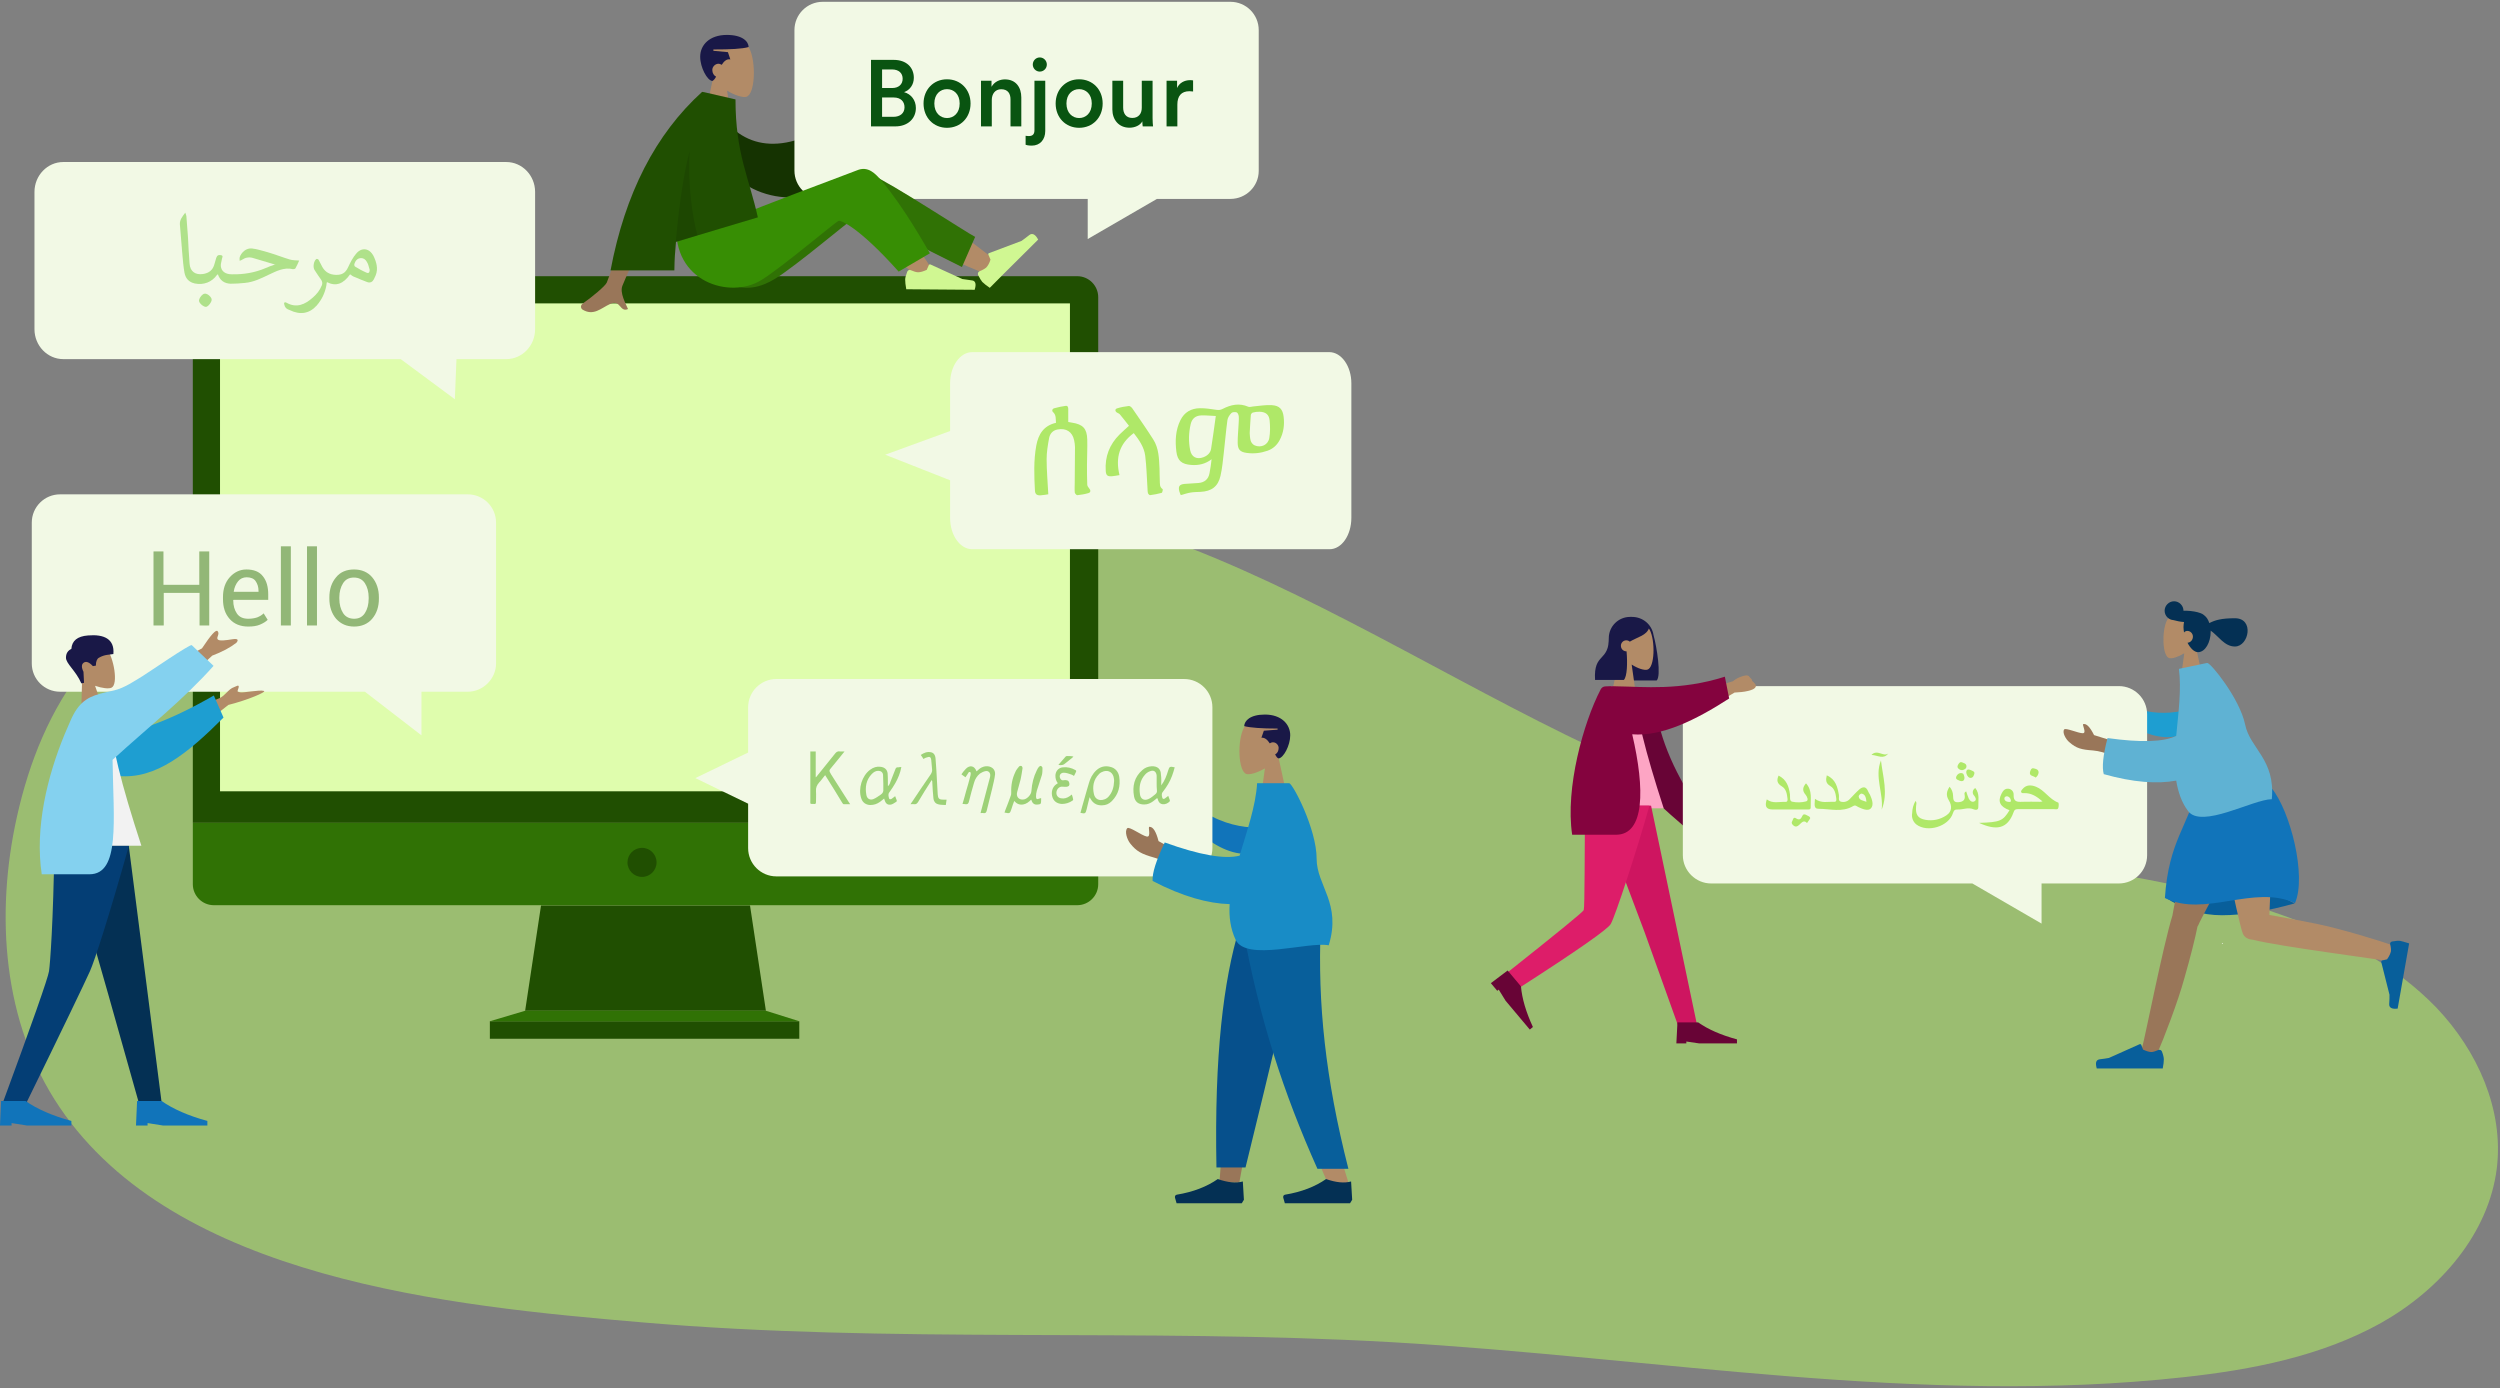 <svg width="652" height="362" viewBox="0 0 652 362" fill="none" xmlns="http://www.w3.org/2000/svg">
<rect x="0" y="0" width="652" height="362" fill="#808080" stroke="none"/>
<path opacity="0.59" d="M119.682 131.118C108.732 130.069 100.113 138.222 90.445 141.774C65.868 150.573 39.543 152.268 22.304 173.498C13.044 184.961 7.569 198.845 4.424 212.972C-1.283 238.562 0.697 266.815 15.548 288.772C45.775 333.573 117.177 340.596 167.497 344.874C232.493 350.444 297.897 346.328 362.951 350.041C431.908 353.996 500.922 366.751 569.587 359.163C587.409 357.225 605.463 353.673 620.955 345.036C636.447 336.318 649.085 321.707 651.182 304.593C652.987 289.417 646.173 274.08 635.399 262.779C624.566 251.558 610.123 243.97 595.155 238.642C553.804 223.87 508.202 224.758 465.512 213.86C387.121 193.921 318.805 124.661 234.59 128.697" fill="#AFE868"/>
<path d="M206.77 39.376L217.867 33.407C219.693 31.23 221.519 29.545 223.345 28.351C223.907 28.14 224.82 28 223.977 29.615C223.064 31.23 222.222 32.916 222.643 33.407C223.064 33.899 224.258 33.197 224.75 34.039C225.101 34.601 223.135 35.444 218.921 36.567L210.844 43.871L206.77 39.376Z" fill="#997659"/>
<path d="M180.361 27.579L185.559 26.034C191.037 36.919 200.589 41.484 214.917 33.338L222.432 47.172C208.876 54.335 194.197 53.352 185.84 38.885C183.662 35.023 181.555 31.09 180.361 27.579Z" fill="#153301"/>
<path d="M199.746 263.604H136.957L141.101 236.146H195.603L199.746 263.604Z" fill="#204F01"/>
<path d="M208.455 266.342H127.756V270.907H208.455V266.342Z" fill="#204F01"/>
<path d="M127.756 266.343L136.957 263.604H199.746L208.455 266.343H127.756Z" fill="#307205"/>
<path d="M50.288 214.587V230.598C50.288 233.618 52.746 236.076 55.766 236.076H280.937C283.957 236.076 286.415 233.618 286.415 230.598V214.587H50.288Z" fill="#307205"/>
<path d="M286.415 214.587V77.508C286.415 74.488 283.957 72.03 280.937 72.03H55.766C52.746 72.03 50.287 74.488 50.287 77.508V214.587H286.415Z" fill="#204F01"/>
<path d="M279.04 79.123H57.381V206.37H279.04V79.123Z" fill="#DFFDAD"/>
<path d="M167.439 228.701C169.533 228.701 171.231 227.004 171.231 224.909C171.231 222.815 169.533 221.117 167.439 221.117C165.344 221.117 163.646 222.815 163.646 224.909C163.646 227.004 165.344 228.701 167.439 228.701Z" fill="#204F01"/>
<path d="M579.433 246.188C579.503 246.118 579.643 245.977 579.714 245.907C579.784 246.118 579.714 246.258 579.433 246.188Z" fill="#FEFEFE"/>
<path d="M431.511 183.148C432.916 193.331 437.06 202.25 444.083 212.573L438.956 215.311C429.755 207.376 425.049 202.952 425.26 193.893C425.33 191.646 427.227 185.044 428.07 181.533L431.511 183.148Z" fill="#680436"/>
<path d="M567.554 191.996C563.691 192.909 558.705 191.224 554.842 188.766L555.825 184.342C561.022 186.308 565.447 186.097 568.748 185.465C571.417 187.221 570.644 191.224 567.554 191.996Z" fill="#1E9ED1"/>
<path d="M446.26 230.409H514.387L532.437 240.873V230.409H552.594C556.668 230.409 559.969 227.109 559.969 223.036V186.308C559.969 182.235 556.668 178.935 552.594 178.935H446.26C442.186 178.935 438.885 182.235 438.885 186.308V223.036C438.885 227.109 442.256 230.409 446.26 230.409Z" fill="#F2F9E5"/>
<path d="M412.407 210.817H433.898C429.052 195.929 426.524 185.746 426.454 180.199C426.454 179.918 425.892 179.426 425.681 179.496C423.995 179.988 422.169 179.777 420.273 178.935C415.146 187.151 413.39 197.263 412.407 210.817Z" fill="#FDA5C4"/>
<path d="M416.48 210.113L428.911 243.119L437.62 267.417H442.607L430.597 210.113H416.48Z" fill="#CE1560"/>
<path d="M413.39 210.113C413.25 221.419 413.32 236.658 413.039 237.36C412.828 237.852 406.296 243.189 393.373 253.442L395.972 257.796C411.283 247.964 419.29 242.346 420.062 241.012C421.256 239.046 427.156 220.928 430.176 210.113H413.39Z" fill="#DD1D69"/>
<path d="M388.87 256.366L393.193 253.106L396.669 257.248C396.941 260.412 397.978 263.942 399.781 267.838L398.974 268.515L392.653 260.984L390.863 258.086L390.486 258.402L388.816 256.412L388.87 256.366Z" fill="#680436"/>
<path d="M437.199 272.052L437.48 266.645H442.888C445.487 268.47 448.858 269.945 453.002 271.069V272.122H443.169L439.798 271.63V272.122H437.199V272.052Z" fill="#680436"/>
<path d="M431.23 165.592C432.143 168.892 433.266 176.266 432.072 177.46H424.557C424.557 177.46 424.557 177.46 424.557 177.39C421.748 177.109 419.571 174.721 419.571 171.842V166.434C419.571 163.345 422.099 160.887 425.119 160.887H425.611C428.491 160.887 430.808 162.923 431.23 165.592Z" fill="#191847"/>
<path d="M422.52 170.858C421.326 169.454 420.484 167.768 420.624 165.802C421.045 160.254 428.701 161.448 430.246 164.257C431.721 167.066 431.581 174.159 429.614 174.651C428.841 174.861 427.156 174.37 425.54 173.316L426.594 180.76H420.343L422.52 170.858Z" fill="#B28B67"/>
<path d="M424.206 169.876C424.487 172.966 424.347 176.477 423.504 177.32H415.989C415.567 170.016 419.641 172.895 419.641 166.013C419.922 165.732 420.133 165.522 420.343 165.311V165.1C421.678 162.432 423.293 161.098 425.33 161.098C428.35 161.098 429.263 162.502 430.106 163.696C429.474 165.732 427.156 166.084 425.049 167.348C424.838 167.137 424.487 166.997 424.136 166.997C423.363 166.997 422.731 167.629 422.731 168.401C422.731 169.244 423.363 169.876 424.206 169.876C424.136 169.876 424.206 169.876 424.206 169.876Z" fill="#191847"/>
<path d="M598.457 235.605C591.153 237.642 584.832 238.695 579.494 238.695C574.156 238.695 569.24 237.15 564.675 233.99C571.839 231.883 577.738 230.83 582.374 230.83C587.009 230.83 592.417 232.375 598.457 235.605Z" fill="#085F9B"/>
<path d="M573.103 241.645C573.173 241.505 573.243 241.435 573.313 241.294C574.297 238.696 589.959 210.747 591.574 205.62H573.875C572.681 209.482 567.343 233.921 566.571 238.766C564.183 246.421 559.266 271.28 558.705 273.036C558.073 274.862 561.725 276.758 562.708 274.511C564.253 270.999 568.046 261.168 569.661 255.199C571.277 249.581 572.541 244.525 573.103 241.645Z" fill="#997659"/>
<path d="M587.571 245.086C594.735 246.912 621.003 250.213 622.829 250.704C624.655 251.266 626.341 247.404 624.023 246.561C620.371 245.227 610.327 242.207 604.217 240.943C599.3 239.96 594.876 239.117 591.856 238.626C592.137 230.199 593.26 209.974 592.488 205.62H576.825C577.528 209.834 583.708 240.381 584.902 243.401C585.324 244.525 586.377 245.016 587.571 245.086Z" fill="#B28B67"/>
<path d="M623.864 245.538C624.832 245.367 625.536 245.314 625.976 245.379C626.496 245.502 627.318 245.713 628.303 246.039C628.205 246.698 627.195 252.295 625.31 263.039C623.776 263.238 623.056 262.794 623.105 261.859C623.154 260.923 623.215 260.056 623.175 259.422L621.028 250.887C621.003 250.749 621.117 250.586 621.243 250.492L622.545 250.191C623.115 249.378 623.42 248.682 623.542 248.162C623.607 247.722 623.567 247.088 623.339 246.201C623.303 245.993 623.449 245.611 623.864 245.538C623.795 245.55 623.864 245.538 623.864 245.538Z" fill="#085F9B"/>
<path d="M563.832 274.229C564.183 275.142 564.324 275.844 564.324 276.266C564.324 276.828 564.253 277.6 564.043 278.653C563.41 278.653 557.651 278.653 546.835 278.653C546.414 277.179 546.624 276.406 547.608 276.266C548.591 276.125 549.364 276.055 549.996 275.915L558.002 272.333C558.143 272.263 558.354 272.333 558.424 272.474L558.915 273.738C559.829 274.159 560.531 274.37 561.093 274.37C561.514 274.37 562.146 274.159 562.989 273.808C563.34 273.738 563.691 273.878 563.832 274.229C563.832 274.159 563.832 274.229 563.832 274.229Z" fill="#085F9B"/>
<path d="M592.487 205.619C585.604 203.653 579.072 203.653 572.892 205.619C570.785 215.38 565.588 219.243 564.604 234.201C574.999 239.397 587.852 230.549 598.527 235.535C601.618 228.513 597.333 211.588 592.487 205.619Z" fill="#1174BA"/>
<path d="M572.542 167.98C573.665 166.646 574.438 165.031 574.298 163.205C573.946 157.938 566.572 159.062 565.167 161.73C563.762 164.399 563.903 171.14 565.729 171.632C566.502 171.842 568.047 171.351 569.662 170.368L568.679 177.46H574.578L572.542 167.98Z" fill="#B28B67"/>
<path d="M570.505 167.628C571.207 169.033 572.261 170.086 573.244 170.086C575.14 170.086 576.545 167.488 576.545 164.749C576.545 164.679 576.545 164.538 576.545 164.468C578.582 165.872 580.127 168.611 582.866 168.611C586.518 168.611 587.993 161.238 582.866 161.238C579.354 161.238 577.669 161.729 576.194 162.502C575.913 161.659 575.491 160.957 574.93 160.535C574.789 160.395 574.578 160.254 574.368 160.114C574.227 160.044 574.017 159.974 573.876 159.903C572.963 159.552 571.699 159.342 570.224 159.271C569.943 159.271 569.662 159.271 569.451 159.271C569.451 157.937 568.328 156.813 566.993 156.813C565.659 156.813 564.535 157.937 564.535 159.271C564.535 160.606 565.588 161.659 566.853 161.729C567.625 161.94 568.538 162.151 569.592 162.221C569.522 162.642 569.451 163.063 569.451 163.555C569.451 163.976 569.522 164.468 569.592 164.96C569.802 164.679 570.154 164.538 570.435 164.538C571.277 164.538 571.91 165.24 571.91 166.013C571.91 166.856 571.348 167.558 570.505 167.628Z" fill="#043054"/>
<path d="M440.781 181.042L451.949 177.671C452.792 176.969 453.424 176.688 454.477 176.337C454.688 176.266 455.812 175.915 456.163 176.407C456.233 176.547 456.514 176.828 456.584 176.898C456.865 177.109 456.865 177.179 456.935 177.46C457.006 177.741 457.287 177.811 457.427 178.022C457.778 178.373 457.989 178.654 457.919 179.005C457.778 179.707 456.514 180.058 455.882 180.199C454.758 180.48 453.494 180.55 452.37 180.62L443.661 185.747L440.781 181.042Z" fill="#B28B67"/>
<path d="M422.099 179.006C428.28 179.076 438.253 180.199 449.842 176.478L450.965 182.166C442.256 187.784 433.407 192.138 425.681 191.506C429.052 205.902 428.912 217.699 421.467 217.699C417.955 217.699 414.092 217.699 410.019 217.699C408.193 205.48 412.969 188.486 417.393 179.919C417.534 179.567 417.955 179.006 418.798 179.006C419.5 178.935 420.624 178.935 422.099 179.006C422.099 178.935 422.099 178.935 422.099 179.006Z" fill="#84033E"/>
<path d="M551.26 197.263C549.223 196.35 547.467 195.859 545.852 195.718C542.831 195.508 541.497 195.157 539.741 193.612C538.758 192.839 537.775 191.013 538.336 190.241C538.758 189.749 541.989 191.224 543.183 191.224C544.377 191.224 542.761 188.696 543.393 188.836C544.166 188.696 545.079 189.609 546.132 191.715L550.627 193.12L551.26 197.263Z" fill="#997659"/>
<path d="M568.256 174.44L575.631 172.895C576.473 172.755 584.129 182.165 585.534 188.977C586.798 195.227 593.47 198.036 592.487 208.429C587.5 208.499 574.156 216.224 570.644 211.519C568.958 209.272 568.045 206.533 567.554 203.583C562.637 204.496 556.387 204.075 548.661 201.898C548.169 200.142 548.45 196.982 549.644 192.488C558.283 193.682 564.253 193.541 567.554 191.926C568.116 185.957 568.958 179.777 568.256 174.44Z" fill="#5FB2D3"/>
<path d="M346.747 143.239H253.546C250.385 143.239 247.787 139.587 247.787 135.092V125.261L230.86 118.59L247.787 112.41V99.98C247.787 95.486 250.385 91.834 253.546 91.834H346.676C349.837 91.834 352.436 95.486 352.436 99.98V135.022C352.436 139.587 349.907 143.239 346.747 143.239Z" fill="#F2F9E5"/>
<path d="M121.997 180.401H109.917V191.777L95.167 180.401H15.662C11.589 180.401 8.288 177.1 8.288 173.027V136.299C8.288 132.226 11.589 128.926 15.662 128.926H121.997C126.07 128.926 129.371 132.226 129.371 136.299V173.027C129.371 177.03 126 180.401 121.997 180.401Z" fill="#F2F9E5"/>
<path d="M21.421 176.96C20.017 175.836 18.893 174.291 18.612 172.325C17.98 166.777 25.776 166.566 27.742 169.024C29.709 171.482 30.903 178.505 29.077 179.347C28.375 179.699 26.619 179.488 24.793 178.856L27.251 185.949L21.14 187.142L21.421 176.96Z" fill="#B28B67"/>
<path d="M21.211 178.224C19.806 174.923 17.137 173.027 17.207 171.482C17.207 170.429 17.699 169.657 18.612 169.235C18.753 167.128 20.157 165.935 22.967 165.724C27.11 165.373 29.92 166.637 29.569 170.569C28.585 170.78 27.321 170.64 25.776 171.553C25.284 171.833 25.003 172.536 25.003 173.589L24.231 173.73C23.248 172.676 22.475 172.395 21.843 172.817C21.211 173.238 21.211 174.081 21.773 175.204L21.913 178.083L21.211 178.224Z" fill="#191847"/>
<path d="M17.137 220.498L28.235 259.332L36.311 287.984H42.211L33.572 220.498H17.137Z" fill="#043054"/>
<path d="M14.187 220.498C13.906 240.512 13.063 251.467 12.783 253.293C12.502 255.119 8.428 266.706 0.562 288.054H6.672C16.716 267.549 22.264 255.962 23.458 253.293C24.652 250.624 28.234 239.669 33.642 220.498H14.187Z" fill="#043E75"/>
<path d="M0 293.532L0.281 287.142H6.672C9.692 289.248 13.696 291.004 18.612 292.338V293.532H7.023L3.02 292.9V293.532H0Z" fill="#1174BA"/>
<path d="M35.468 293.532L35.749 287.142H42.141C45.161 289.248 49.164 291.004 54.08 292.338V293.532H42.492L38.488 292.9V293.532H35.468Z" fill="#1174BA"/>
<path d="M45.02 187.213C46.706 186.019 49.094 185.317 51.061 184.544C53.097 183.702 55.205 182.929 57.241 182.086C58.716 181.454 59.559 179.699 61.034 179.207C61.666 178.996 62.439 178.364 62.228 179.348C61.947 180.331 61.666 180.331 62.579 180.541C63.492 180.752 67.636 179.839 68.83 180.19C69.673 180.401 64.616 182.578 59.559 183.842L53.027 188.968C50.499 188.407 47.479 188.126 45.02 187.213Z" fill="#B28B67"/>
<path d="M22.967 192.62C34.064 191.918 44.037 188.125 55.766 181.384L58.294 187.142C49.024 196.412 40.666 203.294 30.903 202.381C28.445 202.17 24.582 197.395 20.86 196.201L22.967 192.62Z" fill="#1E9ED1"/>
<path d="M13.555 220.569H36.873C31.605 204.488 28.866 193.462 28.796 187.423C28.796 187.142 28.234 186.58 27.953 186.651C26.127 187.142 24.16 187.002 22.053 186.089C16.575 195.007 14.609 205.892 13.555 220.569Z" fill="#F2F2F2"/>
<path d="M43.475 174.08L52.675 169.094C54.993 165.583 56.328 164.108 56.749 164.6C57.381 165.372 56.398 166.145 56.749 166.707C57.1 167.268 58.926 166.987 60.682 166.707C62.438 166.426 62.017 167.198 61.665 167.62C60.05 168.884 57.943 170.007 55.344 170.99L46.495 179.136L43.475 174.08Z" fill="#B28B67"/>
<path d="M24.652 181.384C26.338 180.752 28.094 180.471 29.779 180.05C32.448 179.418 34.977 177.662 37.294 176.258C38.559 175.485 49.585 167.901 50.007 168.252L55.696 173.659C47.689 182.648 38.629 189.671 29.358 198.168C29.569 213.968 31.395 228.013 23.318 228.013C19.455 228.013 15.311 228.013 10.886 228.013C9.06 215.935 12.291 202.592 16.856 191.496C17.348 190.303 17.91 189.109 18.401 187.915C19.314 185.808 20.578 183.702 22.545 182.437C23.247 181.946 23.95 181.665 24.652 181.384Z" fill="#84D1EF"/>
<path opacity="0.49" d="M54.642 163.124H52.044V154.627H42.703V163.124H40.034V143.812H42.632V152.52H51.974V143.812H54.572V163.124H54.642Z" fill="#307205"/>
<path opacity="0.49" d="M64.756 163.405C62.719 163.405 61.104 162.773 59.91 161.439C58.716 160.105 58.154 158.419 58.154 156.242V155.681C58.154 153.644 58.716 151.888 59.91 150.554C61.104 149.22 62.579 148.518 64.264 148.518C66.161 148.518 67.636 149.079 68.549 150.273C69.532 151.467 69.953 153.082 69.953 155.048V156.453H60.893L60.823 156.523C60.823 157.998 61.174 159.122 61.806 160.034C62.438 160.947 63.422 161.369 64.756 161.369C65.669 161.369 66.442 161.228 67.074 161.018C67.776 160.737 68.338 160.386 68.759 159.964L69.813 161.65C69.321 162.141 68.619 162.563 67.776 162.914C66.933 163.265 65.95 163.405 64.756 163.405ZM64.335 150.554C63.422 150.554 62.649 150.905 62.087 151.607C61.525 152.31 61.104 153.223 60.963 154.276V154.346H67.425V154.136C67.425 153.082 67.144 152.239 66.652 151.537C66.231 150.905 65.388 150.554 64.335 150.554Z" fill="#307205"/>
<path opacity="0.49" d="M75.853 163.125H73.254V142.479H75.853V163.125Z" fill="#307205"/>
<path opacity="0.49" d="M82.666 163.125H80.067V142.479H82.666V163.125Z" fill="#307205"/>
<path opacity="0.49" d="M85.897 155.821C85.897 153.714 86.458 151.959 87.652 150.554C88.776 149.15 90.391 148.518 92.358 148.518C94.325 148.518 95.94 149.22 97.064 150.554C98.188 151.888 98.82 153.644 98.82 155.821V156.102C98.82 158.209 98.258 159.964 97.064 161.369C95.94 162.703 94.325 163.405 92.358 163.405C90.391 163.405 88.846 162.703 87.652 161.369C86.529 160.034 85.897 158.279 85.897 156.102V155.821ZM88.495 156.102C88.495 157.647 88.846 158.911 89.478 159.894C90.111 160.877 91.094 161.369 92.358 161.369C93.622 161.369 94.535 160.877 95.167 159.894C95.799 158.911 96.151 157.647 96.151 156.102V155.821C96.151 154.346 95.799 153.082 95.167 152.099C94.535 151.116 93.552 150.624 92.288 150.624C91.024 150.624 90.111 151.116 89.478 152.099C88.846 153.082 88.495 154.346 88.495 155.821V156.102Z" fill="#307205"/>
<path d="M339.442 242.045L328.416 279.896L323.218 308.407H318.021L323.218 242.045H339.442Z" fill="#997659"/>
<path d="M344.359 242.045C343.586 261.708 343.867 272.452 344.078 274.278C344.218 276.034 345.202 288.042 351.874 309.039H346.466C337.687 288.885 334.596 276.947 333.613 274.278C332.63 271.61 329.61 260.865 325.255 242.045H344.359Z" fill="#B28B67"/>
<path d="M339.653 242.045C336.774 255.107 331.857 275.893 324.834 304.475H317.249C316.687 275.121 319.075 255.809 323.218 242.045H339.653Z" fill="#06508C"/>
<path d="M344.429 242.045C343.656 261.708 345.623 281.16 351.663 304.826H343.586C334.736 285.022 328.415 265.711 324.131 242.045H344.429Z" fill="#085F9B"/>
<path d="M352.647 312.902L352.366 308.127C350.61 308.619 348.432 308.408 345.834 307.495C343.024 309.461 339.442 310.866 335.158 311.568C334.807 311.638 334.596 311.919 334.667 312.27V312.341L335.088 313.815H345.834H352.085L352.647 312.902Z" fill="#043054"/>
<path d="M324.412 312.902L324.131 308.127C322.375 308.619 320.198 308.408 317.599 307.495C314.79 309.461 311.208 310.866 306.924 311.568C306.573 311.638 306.362 311.919 306.432 312.27V312.341L306.854 313.815H317.599H323.85L324.412 312.902Z" fill="#043054"/>
<path d="M333.402 197.382C334.806 195.767 335.72 193.801 335.579 191.554C335.158 185.093 326.168 186.568 324.412 189.798C322.656 193.028 322.867 201.245 325.114 201.877C326.027 202.087 327.924 201.526 329.89 200.402L328.696 209.04H335.93L333.402 197.382Z" fill="#B28B67"/>
<path d="M331.154 193.87C331.365 193.73 331.646 193.59 331.997 193.59C332.84 193.59 333.472 194.362 333.472 195.064C333.472 195.837 333.121 196.469 332.559 196.75C332.84 197.312 333.121 197.733 333.472 197.803C334.736 197.663 336.492 194.432 336.492 191.764C336.492 188.885 334.175 186.356 329.89 186.356C326.027 186.356 324.552 187.972 324.482 189.376C326.168 189.797 329.047 190.008 333.191 190.008V190.289L329.609 190.57L328.977 192.396C329.96 192.326 330.593 193.028 331.154 193.87Z" fill="#191847"/>
<path d="M327.713 215.851C324.061 215.781 319.215 215.009 314.018 211.778L311.981 216.343C315.563 219.924 320.62 222.804 324.974 222.663C328.416 222.593 330.171 218.379 327.713 215.851Z" fill="#1174BA"/>
<path d="M308.82 228.562H202.485C198.412 228.562 195.111 225.261 195.111 221.188V209.601L181.345 202.93L195.111 196.258V184.461C195.111 180.387 198.412 177.087 202.485 177.087H308.82C312.894 177.087 316.195 180.387 316.195 184.461V221.188C316.195 225.261 312.823 228.562 308.82 228.562Z" fill="#F2F9E5"/>
<path d="M306.502 226.525C304.536 225.12 302.71 224.137 300.954 223.646C297.723 222.733 296.389 222.031 294.773 219.994C293.93 218.941 293.228 216.764 294.001 215.991C294.563 215.5 297.723 217.887 299.057 218.168C300.392 218.449 299.198 215.359 299.83 215.64C300.743 215.64 301.516 216.904 302.148 219.362L306.713 221.89L306.502 226.525Z" fill="#997659"/>
<path d="M323.288 223.154C319.425 224.137 312.893 223.014 303.763 219.713C301.516 224.418 300.462 227.719 300.602 229.755C308.398 233.828 315.141 235.654 320.689 235.795C320.479 239.095 320.9 242.185 322.235 245.064C324.974 250.893 341.128 245.486 346.536 246.539C349.907 235.514 343.375 231.019 343.375 223.927C343.375 216.202 337.124 204.264 336.211 204.264H327.853C327.502 210.233 325.184 216.764 323.288 223.154Z" fill="#188CC6"/>
<g opacity="0.5">
<path d="M220.255 195.978C219.061 197.452 218.007 198.787 216.884 200.121C216.181 200.964 216.181 200.964 216.743 201.947C218.288 204.334 219.763 206.722 221.308 209.11C221.449 209.32 221.519 209.461 221.73 209.742C221.098 209.742 220.536 209.742 220.044 209.742C219.904 209.742 219.763 209.531 219.623 209.32C218.288 207.143 216.954 204.896 215.549 202.719C215.479 202.579 215.338 202.438 215.198 202.157C214.636 202.789 214.215 203.492 213.653 204.053C213.021 204.756 212.74 205.458 212.81 206.371C212.88 207.284 212.81 208.267 212.81 209.18C212.81 209.601 212.67 209.742 212.248 209.671C211.195 209.671 211.335 209.742 211.335 208.758C211.335 204.685 211.335 200.683 211.335 196.61C211.335 196.399 211.335 196.188 211.335 195.978C211.827 195.978 212.248 195.978 212.74 195.978C212.74 198.225 212.74 200.402 212.74 202.719C212.95 202.579 213.021 202.508 213.091 202.368C214.636 200.472 216.181 198.506 217.726 196.61C218.078 196.118 218.499 195.837 219.131 195.978C219.552 195.978 219.833 195.978 220.255 195.978Z" fill="#47AA0A"/>
<path d="M302.85 204.826C303.763 203.632 304.255 202.298 304.676 200.894C304.957 199.911 305.168 199.84 306.362 200.121C306.151 200.894 305.941 201.666 305.66 202.368C305.098 203.913 304.255 205.248 303.272 206.512C302.85 207.003 302.991 207.495 303.131 208.057C303.201 208.408 303.553 208.408 303.763 208.267C304.044 208.057 304.325 207.846 304.676 207.565C304.817 207.916 304.957 208.338 305.098 208.689C305.098 208.829 305.098 208.97 305.028 209.04C304.536 209.531 303.904 209.812 303.201 209.742C302.64 209.672 302.288 209.321 302.078 208.829C302.007 208.618 301.937 208.338 301.797 208.127C301.446 208.408 301.094 208.689 300.743 208.97C300.041 209.461 299.339 209.812 298.426 209.812C296.951 209.812 296.038 209.18 295.757 207.706C295.265 205.037 295.827 202.649 297.934 200.823C298.636 200.191 299.409 199.911 300.322 199.84C301.867 199.77 302.78 200.543 302.78 202.088C302.921 203 302.85 203.913 302.85 204.826ZM301.656 204.335C301.656 203.632 301.656 203 301.656 202.298C301.586 201.315 300.954 200.753 300.041 201.104C299.549 201.245 298.987 201.596 298.636 202.017C297.302 203.492 297.021 205.248 297.302 207.144C297.442 208.338 298.355 208.899 299.479 208.408C300.181 208.127 300.743 207.565 301.305 207.144C301.656 206.863 301.797 206.512 301.727 206.09C301.656 205.529 301.656 204.897 301.656 204.335Z" fill="#47AA0A"/>
<path d="M235.074 200.05C234.793 201.595 234.231 202.929 233.529 204.193C233.037 205.036 232.546 205.808 231.984 206.581C231.562 207.072 231.703 207.564 231.843 208.126C231.913 208.547 232.265 208.477 232.546 208.337C232.826 208.126 233.107 207.915 233.459 207.634C233.599 208.056 233.74 208.407 233.88 208.758C233.88 208.898 233.88 209.039 233.74 209.109C233.318 209.39 232.897 209.671 232.475 209.811C231.632 210.022 231.071 209.671 230.79 208.898C230.719 208.688 230.649 208.477 230.579 208.266C230.228 208.547 229.877 208.828 229.525 209.109C228.753 209.671 227.91 209.952 226.927 209.952C225.803 209.881 224.96 209.32 224.609 208.196C223.766 205.668 224.82 202.297 226.927 200.752C227.77 200.12 228.683 199.839 229.666 199.98C230.719 200.12 231.352 200.682 231.492 201.665C231.562 202.508 231.562 203.421 231.562 204.334C231.562 204.544 231.562 204.685 231.562 204.896C231.633 204.896 231.632 204.896 231.703 204.966C231.913 204.615 232.124 204.334 232.194 203.983C232.616 202.929 233.037 201.876 233.459 200.752C233.599 200.261 233.81 200.05 234.301 200.12C234.512 200.05 234.793 200.05 235.074 200.05ZM230.368 204.334C230.298 203.561 230.368 202.789 230.298 202.087C230.228 201.384 229.736 201.033 229.034 201.033C228.331 201.033 227.84 201.384 227.348 201.876C225.873 203.421 225.592 205.317 225.944 207.283C226.084 208.266 226.857 208.758 227.77 208.407C228.472 208.126 229.104 207.634 229.736 207.213C230.228 206.862 230.439 206.44 230.368 205.808C230.368 205.387 230.368 204.825 230.368 204.334Z" fill="#47AA0A"/>
<path d="M271.526 208.126C271.526 208.406 271.526 208.547 271.526 208.687C271.526 209.6 271.456 209.741 270.753 209.811C269.981 209.951 269.419 209.67 269.138 209.038C269.068 208.898 269.068 208.758 268.927 208.547C268.295 209.179 267.663 209.67 266.82 209.811C265.907 209.951 265.205 209.67 264.502 208.898C264.221 209.6 264.011 210.302 263.8 210.935C263.379 212.199 263.379 212.199 261.974 211.918C262.044 211.707 262.114 211.496 262.185 211.286C262.676 210.022 263.168 208.828 263.589 207.564C263.73 207.283 263.73 206.932 263.73 206.581C263.659 204.755 264.011 202.999 264.783 201.384C264.994 200.822 265.415 200.331 265.767 199.909C265.907 199.769 266.188 199.699 266.399 199.769C266.539 199.839 266.68 200.12 266.68 200.331C266.539 201.314 266.399 202.227 266.188 203.21C265.907 204.333 265.556 205.457 265.275 206.581C264.924 207.845 265.837 208.758 267.101 208.477C268.014 208.266 268.997 207.142 268.997 206.229C269.138 204.333 269.559 202.578 270.402 200.892C270.542 200.541 270.753 200.26 270.964 199.979C271.104 199.839 271.385 199.699 271.526 199.769C271.666 199.839 271.877 200.12 271.877 200.26C271.877 200.892 271.877 201.524 271.736 202.086C271.315 203.491 270.823 204.825 270.402 206.229C270.262 206.721 270.191 207.213 270.191 207.774C270.191 208.406 270.472 208.547 271.034 208.266C271.175 208.266 271.315 208.196 271.526 208.126Z" fill="#47AA0A"/>
<path d="M284.168 207.916C283.887 209.04 283.606 210.093 283.395 211.076C283.114 212.2 282.974 212.27 281.78 211.989C282.131 210.795 282.412 209.601 282.763 208.478C283.185 207.073 283.536 205.669 283.957 204.335C284.308 203 284.941 201.806 285.924 200.894C286.907 199.981 288.171 199.63 289.506 199.981C290.84 200.262 291.683 201.245 291.894 202.579C292.245 204.967 291.753 207.144 289.927 208.969C289.225 209.672 288.382 210.023 287.469 210.023C286.275 210.093 285.292 209.672 284.589 208.618C284.449 208.337 284.308 208.197 284.168 207.916ZM290.559 203.703C290.559 203.562 290.559 203.211 290.489 202.93C290.278 201.526 289.155 200.753 287.82 201.174C287.399 201.315 286.907 201.526 286.626 201.877C285.151 203.351 284.87 205.177 285.292 207.073C285.573 208.408 286.696 208.969 288.031 208.478C288.452 208.337 288.874 208.056 289.155 207.705C290.138 206.582 290.489 205.247 290.559 203.703Z" fill="#47AA0A"/>
<path d="M251.017 209.671C251.368 208.547 251.649 207.494 251.93 206.441C252.352 205.036 252.773 203.561 253.124 202.157C253.195 201.876 253.195 201.455 253.054 201.384C252.633 201.174 252.562 201.595 252.352 201.876C252.141 202.157 252.001 202.438 251.79 202.719C251.439 202.438 251.158 202.227 250.736 201.946C251.087 201.455 251.439 200.963 251.86 200.542C252.914 199.418 254.178 199.699 254.669 201.174C254.95 200.893 255.302 200.682 255.582 200.401C256.215 199.98 256.917 199.769 257.619 199.839C258.813 199.98 259.586 200.752 259.516 201.946C259.375 203.21 259.024 204.474 258.743 205.738C258.322 207.634 257.76 209.53 257.338 211.427C257.198 211.918 257.057 212.129 256.496 212.059C256.285 211.988 256.004 212.059 255.723 212.059C255.863 211.567 255.934 211.146 256.074 210.724C256.776 208.126 257.409 205.598 258.111 203C258.181 202.789 258.251 202.508 258.251 202.297C258.322 201.525 257.76 200.963 257.057 201.104C256.566 201.174 256.004 201.455 255.582 201.736C254.81 202.368 254.318 203.14 254.037 204.123C253.546 205.738 253.124 207.354 252.703 209.039C252.562 209.601 252.352 209.811 251.79 209.741C251.509 209.671 251.298 209.671 251.017 209.671Z" fill="#47AA0A"/>
<path d="M240.834 197.943C240.623 197.592 240.412 197.241 240.131 196.89C240.974 196.328 241.817 195.977 242.8 196.188C243.503 196.328 243.924 196.89 243.994 197.873C244.064 198.856 244.135 199.839 244.205 200.823C244.345 202.929 244.416 205.036 244.556 207.143C244.626 208.266 244.907 208.547 246.031 208.547C246.312 208.547 246.523 208.547 246.874 208.547C246.804 209.039 246.733 209.39 246.663 209.952C245.961 209.882 245.258 209.952 244.626 209.741C243.854 209.53 243.503 208.898 243.432 208.196C243.292 206.862 243.222 205.528 243.151 204.193C243.151 203.912 243.151 203.702 243.011 203.421C242.941 203.561 242.8 203.702 242.73 203.842C241.606 205.598 240.482 207.354 239.429 209.179C239.148 209.601 238.867 209.811 238.375 209.741C238.095 209.671 237.814 209.741 237.462 209.741C237.603 209.46 237.743 209.32 237.884 209.109C239.499 206.721 241.044 204.334 242.73 201.946C243.011 201.525 243.151 201.104 243.081 200.612C243.011 199.839 242.941 198.997 242.87 198.224C242.8 197.452 242.449 197.241 241.747 197.522C241.396 197.592 241.185 197.733 240.834 197.943Z" fill="#47AA0A"/>
<path d="M279.532 207.213C279.673 207.635 279.813 208.056 279.884 208.478C279.884 208.618 279.813 208.758 279.673 208.829C278.83 209.39 277.917 209.671 276.934 209.671C275.669 209.601 274.827 208.969 274.475 207.916C274.054 206.581 274.475 205.247 275.459 204.545C275.599 204.475 275.74 204.334 275.88 204.264C275.389 203.632 275.248 203 275.248 202.227C275.318 201.104 276.021 200.261 277.144 200.121C278.338 199.98 279.462 200.261 280.445 200.823C280.726 200.963 280.726 201.104 280.586 201.385C280.445 201.666 280.305 202.017 280.094 202.368C279.883 202.228 279.673 202.087 279.462 202.017C278.83 201.806 278.128 201.525 277.425 201.525C276.512 201.525 276.091 202.368 276.582 203.14C276.793 203.421 277.004 203.562 277.355 203.492C277.636 203.421 277.917 203.421 278.198 203.492C278.69 203.562 278.83 203.913 278.9 204.404C278.97 204.896 278.69 205.107 278.268 205.177C277.917 205.247 277.566 205.177 277.215 205.177C276.372 205.036 275.669 205.669 275.529 206.511C275.389 207.354 275.88 208.056 276.723 208.197C277.566 208.337 278.268 208.126 278.97 207.635C279.181 207.494 279.322 207.354 279.532 207.213Z" fill="#47AA0A"/>
<path d="M276.021 199.489C276.723 198.716 277.285 198.014 277.917 197.311C277.987 197.241 278.128 197.171 278.268 197.171C278.83 197.171 279.392 197.171 279.954 197.311C279.813 197.452 279.743 197.522 279.603 197.663C279.041 198.154 278.409 198.576 277.847 199.067C277.355 199.559 276.793 199.629 276.021 199.489Z" fill="#47AA0A"/>
</g>
<path d="M320.9 51.876H301.726L283.676 62.34V51.876H214.566C210.492 51.876 207.191 48.576 207.191 44.503V7.845C207.191 3.772 210.492 0.472 214.566 0.472H320.9C324.974 0.472 328.275 3.772 328.275 7.845V44.573C328.275 48.576 324.974 51.876 320.9 51.876Z" fill="#F2F9E5"/>
<path d="M222.502 57.142C221.87 57.213 207.823 69.221 202.204 72.662C194.127 77.648 187.666 74.628 181.555 65.359L197.569 55.457" fill="#307205"/>
<path d="M237.322 51.454C242.8 55.176 250.596 60.934 260.64 68.659L258.603 72.1C249.472 68.378 243.081 65.358 239.359 63.181C233.037 59.389 227.629 55.948 225.733 54.544C222.783 52.297 224.188 49.066 226.295 47.451C226.435 47.451 228.051 45.274 237.322 51.454Z" fill="#B28B67"/>
<path d="M221.448 51.102C221.8 48.996 225.663 46.187 227.067 47.451C230.368 50.471 242.168 69.01 243.01 70.133C243.853 71.257 241.887 73.925 240.482 72.872C236.76 70.204 233.178 67.324 229.947 64.094C226.786 60.934 223.485 57.423 221.729 52.999C221.519 52.437 221.308 51.875 221.378 51.243C221.449 51.173 221.448 51.173 221.448 51.102Z" fill="#B28B67"/>
<path d="M255.066 71.675C255.515 72.582 255.887 73.203 256.182 73.535C256.598 73.937 257.258 74.48 258.135 75.068C258.573 74.591 262.79 70.376 270.753 62.485C270.019 61.088 269.193 60.693 268.432 61.308C267.672 61.923 266.981 62.416 266.422 62.823L257.923 66.025C257.731 66.077 257.686 66.294 257.773 66.425L258.324 67.717C258.015 68.674 257.629 69.343 257.226 69.759C256.894 70.054 256.274 70.426 255.436 70.753C255.078 70.952 254.963 71.291 255.066 71.675Z" fill="#D0F792"/>
<path d="M250.877 69.642L222.081 55.246C217.446 51.946 223.767 43.94 226.506 45.134C232.686 47.873 252.492 60.935 254.319 61.777L250.877 69.642Z" fill="#307205"/>
<path d="M236.633 70.801C236.282 71.714 236.071 72.416 236.071 72.907C236.071 73.469 236.141 74.312 236.352 75.436C236.984 75.436 242.954 75.506 254.191 75.576C254.683 74.031 254.402 73.188 253.419 73.118C252.435 72.978 251.593 72.837 250.96 72.767L242.673 68.975C242.532 68.905 242.322 68.975 242.251 69.115L241.69 70.379C240.776 70.801 240.004 71.011 239.442 71.011C238.95 71.011 238.318 70.801 237.475 70.45C237.195 70.309 236.843 70.45 236.633 70.801Z" fill="#D0F792"/>
<path d="M229.877 47.1C235.846 54.123 241.535 64.446 242.519 66.061L234.372 70.836C223.696 58.898 219.201 57.493 218.78 57.564C218.147 57.634 204.101 69.642 198.482 73.083C190.405 78.069 175.305 73.575 176.428 58.336L193.846 55.878C197.288 54.193 216.392 47.17 223.485 44.432C226.435 43.167 228.331 45.344 229.877 47.1Z" fill="#378E04"/>
<path d="M185.91 20.626C184.435 18.94 183.452 16.834 183.663 14.446C184.154 7.704 193.566 9.179 195.392 12.55C197.218 15.991 197.007 24.628 194.619 25.261C193.706 25.471 191.669 24.909 189.633 23.645L190.897 32.775H183.312L185.91 20.626Z" fill="#B28B67"/>
<path d="M188.228 16.903C187.947 16.763 187.666 16.622 187.385 16.622C186.542 16.622 185.769 17.395 185.769 18.238C185.769 19.08 186.191 19.712 186.753 19.993C186.472 20.555 186.121 20.976 185.769 21.117C184.435 20.976 182.609 17.606 182.609 14.797C182.609 11.707 185.067 9.108 189.562 9.108C193.636 9.108 195.181 10.794 195.251 12.268C193.495 12.76 190.475 12.9 186.05 12.9V13.252L189.843 13.603L190.475 15.499C189.562 15.288 188.79 15.99 188.228 16.903Z" fill="#191847"/>
<path d="M167.228 47.662H174.181C166.596 64.797 162.592 73.716 162.311 74.558C161.609 76.384 163.154 79.123 163.786 80.597C161.609 81.581 161.89 77.999 159.151 79.263C156.693 80.387 154.796 82.494 151.917 80.738C151.565 80.527 151.144 79.685 152.127 79.053C154.445 77.437 157.816 74.628 158.238 73.716C158.8 72.451 161.82 63.814 167.228 47.662Z" fill="#997659"/>
<path d="M183.601 24.031L191.818 25.927C191.818 40.042 195.33 46.292 197.648 56.686L176.297 63.076C176.016 66.658 175.945 66.728 175.875 70.52H159.23C163.022 50.436 170.959 34.986 183.109 23.961L183.601 24.031Z" fill="#204F01"/>
<path d="M179.87 39.375C179.308 48.223 180.643 56.791 181.907 61.426L176.218 63.181C176.85 56.018 178.114 45.695 179.87 39.375Z" fill="black" fill-opacity="0.1"/>
<path d="M132.04 93.659H119.047L118.625 104.123L104.508 93.659H16.505C12.361 93.659 8.99 90.148 8.99 85.865V50.05C8.99 45.766 12.361 42.255 16.505 42.255H132.04C136.184 42.255 139.555 45.766 139.555 50.05V85.865C139.555 90.148 136.184 93.659 132.04 93.659Z" fill="#F2F9E5"/>
<g opacity="0.66">
<path opacity="0.66" d="M71.779 69.01C69.812 68.449 67.846 67.817 65.879 67.255C64.896 66.974 63.913 67.185 63 67.817C62.929 67.887 62.719 67.887 62.508 68.027C62.508 67.676 62.438 67.395 62.508 67.114C62.929 65.78 64.264 64.656 65.668 64.797C67.073 64.937 68.478 65.429 69.812 65.78C71.779 66.342 73.675 67.114 75.572 67.676C76.274 67.887 77.117 67.887 78.03 67.957C77.679 68.73 77.398 69.362 77.046 69.994C76.976 70.134 76.625 70.204 76.414 70.204C74.097 69.642 72.13 70.696 70.163 71.609C68.127 72.592 66.16 73.575 63.842 73.786C62.578 73.926 61.314 73.996 60.12 73.996C58.505 73.926 57.381 73.154 56.819 71.538C56.678 71.609 56.678 71.609 56.608 71.679C55.274 73.575 53.097 74.418 50.779 73.926C49.234 73.575 48.391 72.592 48.11 71.117C47.829 69.502 47.689 67.887 47.548 66.201C47.337 63.673 47.127 61.075 46.916 58.547C46.846 57.283 47.548 56.51 48.321 55.457C48.461 55.878 48.531 56.089 48.602 56.3C48.742 58.126 48.883 60.022 49.023 61.847C49.163 64.165 49.234 66.482 49.444 68.8C49.585 70.766 50.919 71.749 52.886 71.468C54.431 71.258 55.485 70.485 55.906 68.94C56.046 68.378 56.257 67.817 56.398 67.255C56.608 66.623 56.959 66.412 57.662 66.552C58.294 66.693 57.943 67.185 57.873 67.536C57.802 68.168 57.521 68.8 57.592 69.432C57.732 70.766 58.786 71.538 60.471 71.538C63.491 71.609 66.441 71.117 69.251 69.923C70.023 69.572 70.796 69.291 71.638 69.01C71.779 69.151 71.779 69.081 71.779 69.01Z" fill="#59C114"/>
<path opacity="0.66" d="M91.304 71.538C89.548 74.067 87.582 74.769 85.264 73.575C85.194 73.856 85.123 74.137 85.123 74.418C84.772 76.384 83.929 78.139 82.595 79.684C80.698 81.791 78.311 82.213 75.571 80.878C75.22 80.738 74.799 80.597 74.588 80.317C74.307 80.036 74.167 79.614 74.097 79.263C74.026 78.912 74.307 78.701 74.658 78.912C77.327 80.457 79.575 79.403 81.612 77.578C82.595 76.735 83.438 75.682 83.929 74.418C84.14 73.926 84.07 73.505 83.789 73.013C83.157 72.17 82.595 71.257 82.033 70.415C81.541 69.642 81.822 68.027 82.525 67.536C82.595 67.465 83.016 67.606 83.087 67.746C83.438 68.378 83.719 69.01 84.07 69.642C84.842 70.977 85.966 71.609 87.511 71.679C89.197 71.749 90.11 71.187 90.812 69.642C91.374 68.448 92.006 67.184 92.849 66.201C94.324 64.375 96.361 64.727 97.414 66.763C98.187 68.378 98.678 70.064 97.976 71.819C97.836 72.17 97.625 72.522 97.484 72.873C97.133 73.505 96.572 73.856 95.799 73.575C94.675 73.153 93.622 72.732 92.498 72.241C92.006 72.1 91.725 71.819 91.304 71.538ZM96.431 70.415C96.22 69.853 96.15 69.221 95.869 68.659C95.518 67.887 94.956 67.255 94.043 67.325C93.13 67.395 92.709 68.027 92.428 68.8C92.357 69.01 92.428 69.432 92.568 69.502C93.481 70.064 94.465 70.625 95.448 71.047C96.15 71.398 96.361 71.117 96.431 70.415Z" fill="#59C114"/>
<path opacity="0.66" d="M55.203 78.14C55.203 78.842 54.29 79.966 53.728 80.036C53.026 80.036 51.902 79.053 51.902 78.421C51.902 77.719 52.815 76.595 53.377 76.595C54.079 76.454 55.203 77.508 55.203 78.14Z" fill="#59C114"/>
</g>
<g clip-path="url(#clip0)">
<path d="M307.944 129.129C307.816 128.798 307.656 128.484 307.57 128.153C307.236 126.856 307.588 126.331 308.938 126.204C310.146 126.091 311.364 126.074 312.575 125.964C314.142 125.82 315.146 124.999 315.439 123.427C315.659 122.228 315.862 121.027 315.983 119.772C314.381 121.009 312.607 121.404 310.683 121.259C308.197 121.072 307.09 120.184 306.794 117.756C306.452 114.968 306.57 112.191 307.855 109.583C308.888 107.489 310.662 106.495 312.927 106.463C314.366 106.442 315.816 106.664 317.248 106.883C317.839 106.974 318.299 106.936 318.836 106.657C320.988 105.54 323.203 105.043 325.568 106.086C325.892 106.227 326.359 106.044 326.762 106.012C328.407 105.878 330.067 105.554 331.695 105.663C333.696 105.794 334.53 106.724 334.772 108.691C335.032 110.795 334.754 112.864 333.746 114.764C333.052 116.075 332.005 117.051 330.558 117.555C328.792 118.172 326.979 118.38 325.13 118.119C323.406 117.876 322.801 117.234 322.787 115.493C322.772 113.999 322.929 112.504 323.004 111.01C323.043 110.22 323.128 109.424 323.072 108.638C323.043 108.247 322.822 107.658 322.537 107.552C322.138 107.404 321.419 107.447 321.159 107.715C320.674 108.208 320.208 108.895 320.115 109.551C319.731 112.339 319.51 115.148 319.182 117.943C318.94 120.008 318.769 122.098 318.302 124.118C317.665 126.898 315.976 128.128 313.113 128.276C312.254 128.322 311.385 128.315 310.541 128.453C309.704 128.583 308.892 128.872 307.944 129.129ZM317.081 108.493C315.574 108.427 314.398 108.289 313.23 108.345C311.773 108.412 310.862 109.198 310.534 110.601C310.01 112.853 309.946 115.141 310.395 117.41C310.751 119.215 312.115 119.902 313.857 119.243C314.886 118.852 315.674 118.14 315.852 117.054C316.304 114.288 316.653 111.507 317.081 108.493ZM325.921 112.931C325.967 113.347 325.953 114.193 326.185 114.964C326.323 115.43 326.769 115.965 327.214 116.156C328.906 116.885 330.747 116.008 331.039 114.21C331.282 112.73 331.271 111.172 331.121 109.674C330.965 108.092 330.085 107.429 328.485 107.38C327.901 107.362 327.299 107.447 326.733 107.595C326.512 107.651 326.238 107.993 326.217 108.222C326.092 109.653 326.031 111.091 325.921 112.931Z" fill="#AFE868"/>
<path d="M273.398 128.911C272.821 128.992 272.102 129.143 271.375 129.182C270.414 129.235 269.961 128.886 269.911 127.927C269.705 124.001 269.548 120.068 270.271 116.166C270.812 113.248 272.191 111.003 275.397 110.273C275.3 109.262 275.507 108.261 274.624 107.464C274.257 107.133 274.456 106.608 274.923 106.477C275.909 106.202 276.921 105.987 277.936 105.846C278.456 105.776 278.606 106.209 278.602 106.678C278.595 107.788 278.599 108.902 278.599 110.048C278.973 110.118 279.286 110.182 279.599 110.231C282.428 110.668 283.478 111.764 283.557 114.612C283.614 116.811 283.496 119.01 283.485 121.213C283.478 122.944 283.489 124.671 283.557 126.398C283.571 126.743 283.838 127.127 284.084 127.409C284.479 127.86 284.476 128.414 283.888 128.593C282.937 128.879 281.94 129.045 280.953 129.147C280.754 129.168 280.326 128.706 280.301 128.438C280.223 127.596 280.283 126.74 280.29 125.89C280.315 122.81 280.355 119.729 280.358 116.649C280.358 116.039 280.258 115.419 280.134 114.82C279.678 112.617 278.043 111.577 275.806 112.007C274.527 112.254 273.815 113.132 273.605 114.27C273.27 116.078 272.96 117.925 272.96 119.754C272.964 122.732 273.231 125.71 273.398 128.911Z" fill="#AFE868"/>
<path d="M291.966 123.91C291.208 124.026 290.577 124.174 289.936 124.213C288.8 124.28 288.451 123.941 288.376 122.806C288.13 119.106 289.341 115.937 291.981 113.315C292.754 112.55 293.58 111.838 294.435 111.049C293.655 110.062 292.889 109.061 292.08 108.092C291.906 107.88 291.607 107.76 291.354 107.626C290.795 107.33 290.72 106.7 291.3 106.513C292.298 106.192 293.352 106.005 294.399 105.882C294.677 105.85 295.101 106.206 295.297 106.488C297.149 109.181 299.019 111.859 300.771 114.612C302.235 116.91 302.274 119.571 302.403 122.183C302.452 123.236 302.406 124.297 302.474 125.351C302.524 126.137 302.363 127.008 303.222 127.575C303.322 127.642 303.143 128.488 302.965 128.537C301.986 128.823 300.967 128.999 299.952 129.136C299.785 129.158 299.446 128.83 299.389 128.608C299.272 128.16 299.29 127.681 299.257 127.212C299.076 124.435 299.015 121.64 298.673 118.88C298.392 116.621 297.092 114.753 295.685 112.956C291.902 115.74 290.876 119.388 291.966 123.91Z" fill="#AFE868"/>
</g>
<path d="M536.775 209.309C534.427 208.432 533.222 206.054 530.961 205.169C529.708 204.684 528.417 204.606 527.431 205.834C527.243 206.069 526.985 206.32 527.134 206.617C527.282 206.914 527.658 206.852 527.916 206.844C529.802 206.805 531.203 207.72 532.69 209.011C532.291 209.066 532.174 209.105 532.056 209.105C530.491 209.105 528.973 209.043 527.431 209.105C526.054 209.183 525.083 209.105 525.154 207.274C525.178 206.895 525.057 206.522 524.813 206.231C524.57 205.939 524.224 205.753 523.847 205.709C522.861 205.576 522.384 206.249 522.008 206.969C520.936 209.043 521.593 210.396 524.082 211.304C522.36 214.129 521.601 214.434 516.131 214.606C520.466 216.585 523.534 216.39 525.177 211.734C525.467 210.905 526.077 211.03 526.664 211.03C529.685 211.03 532.706 211.03 535.726 211.03C536.126 211.03 536.697 211.233 536.822 210.654C536.955 210.248 536.963 209.379 536.775 209.309ZM523.808 209.129C523.291 209.082 522.83 208.894 522.751 208.346C522.697 207.916 522.978 207.689 523.448 207.658C523.715 207.707 523.958 207.845 524.137 208.049C524.316 208.254 524.421 208.513 524.434 208.784C524.512 209.199 524.113 209.16 523.808 209.129Z" fill="#AFE868"/>
<path d="M514.879 207.533C515.223 207.955 515.568 208.628 514.942 208.981C514.316 209.333 513.744 208.855 513.455 208.268C513.195 207.656 512.97 207.029 512.782 206.391C512.297 206.641 512.304 206.891 512.351 207.173C512.61 208.48 512.171 209.09 510.786 209.215C509.401 209.34 509.401 208.472 509.362 207.525C509.346 206.659 509.021 205.826 508.446 205.178C507.703 206.344 507.429 207.384 508.251 208.722C509.072 210.06 509.174 211.625 507.625 212.635C506.025 213.733 504.056 214.155 502.147 213.808C500.182 213.464 499.548 212.462 499.705 210.373C499.705 209.865 500.002 209.309 499.556 208.902C499.01 209.856 498.714 210.933 498.695 212.032C498.588 212.58 498.631 213.147 498.822 213.673C499.012 214.198 499.342 214.661 499.775 215.013C502.671 217.235 508.235 215.553 509.331 212.063C509.573 211.281 509.878 211.085 510.583 211.117C511.952 211.179 513.29 210.459 514.699 211.062C515.09 211.226 515.967 211.406 515.943 210.506C515.896 208.824 516.374 207.032 515.161 205.522C514.985 205.615 514.835 205.747 514.721 205.91C514.607 206.072 514.533 206.259 514.505 206.455C514.478 206.652 514.497 206.852 514.562 207.039C514.627 207.227 514.736 207.396 514.879 207.533Z" fill="#AFE868"/>
<path d="M487.231 206.438C486.675 205.014 485.783 205.1 484.828 205.953C483.874 206.806 483.201 207.62 482.371 208.441C482.092 208.736 481.741 208.951 481.352 209.065C480.963 209.179 480.55 209.188 480.157 209.091C479.272 208.856 479.695 207.972 479.593 207.377C479.233 205.241 478.732 203.222 476.424 202.213C476.126 203.449 476.158 204.31 477.331 204.991C478.505 205.671 478.732 206.955 478.897 208.207C478.944 208.629 478.983 209.161 478.325 209.114C476.76 209.013 475.039 209.607 473.34 208.332C473.34 209.529 472.832 210.937 474.303 210.937C477.308 210.937 480.446 211.947 483.302 210.225C483.905 209.865 484.202 210.272 484.617 210.468C485.697 210.976 487.168 211.602 487.904 210.851C488.78 209.951 488.217 208.433 487.677 207.236C487.528 206.978 487.333 206.72 487.231 206.438ZM484.758 207.776C484.703 207.424 485.212 206.876 485.611 206.994C486.488 207.228 486.652 208.034 486.769 209.114C485.822 208.746 484.899 208.723 484.758 207.776Z" fill="#AFE868"/>
<path d="M471.008 204.293C470.084 205.349 470.014 206.242 470.898 207.267C471.282 207.713 471.775 208.777 471.055 208.996C469.863 209.311 468.613 209.341 467.408 209.082C466.625 208.925 466.907 207.846 466.821 207.157C466.547 205.091 465.898 203.284 463.855 202.274C463.284 203.542 463.495 204.356 464.685 205.068C465.874 205.78 466.031 207.071 466.187 208.307C466.234 208.667 466.187 209.152 465.694 209.129C464.043 209.051 462.313 209.669 460.78 208.479C460.302 209.958 460.357 211.085 462.212 211.108C465.225 211.108 468.238 211.108 471.258 211.108C471.665 211.108 472.252 211.21 472.229 210.569C472.158 208.432 472.737 206.195 471.008 204.293Z" fill="#AFE868"/>
<path d="M490.744 211.156C492.482 206.876 491.049 202.603 490.556 198.323C488.819 202.588 491.245 206.868 490.744 211.156Z" fill="#AFE868"/>
<path d="M511.388 200.812C511.505 200.85 511.627 200.866 511.748 200.859C511.959 200.824 512.161 200.75 512.343 200.64C512.507 200.569 512.645 200.449 512.738 200.296C512.83 200.143 512.871 199.964 512.857 199.786C512.842 199.608 512.772 199.439 512.656 199.303C512.54 199.167 512.384 199.071 512.21 199.028C511.67 198.817 511.31 198.496 510.833 199.177C510.637 199.458 510.395 199.873 510.575 200.225C510.764 200.515 511.054 200.724 511.388 200.812Z" fill="#AFE868"/>
<path d="M512.876 201.829C512.952 202.125 513.106 202.395 513.322 202.612C513.42 202.717 513.544 202.794 513.681 202.837C513.819 202.88 513.965 202.886 514.105 202.855C514.246 202.824 514.376 202.758 514.483 202.661C514.59 202.565 514.67 202.443 514.715 202.306C514.957 201.798 515.122 201.383 514.511 201.086C513.901 200.788 512.946 200.303 512.805 201.242C512.786 201.441 512.81 201.641 512.876 201.829Z" fill="#AFE868"/>
<path d="M510.52 203.362C511.161 203.722 512.218 204.09 512.327 202.979C512.336 202.896 512.336 202.812 512.327 202.728C512.292 202.492 512.226 202.26 512.132 202.04C512.107 201.958 512.067 201.881 512.014 201.813C511.949 201.747 511.868 201.698 511.78 201.672C511.586 201.609 511.38 201.597 511.181 201.638C510.982 201.68 510.797 201.772 510.645 201.907C510.363 202.142 509.987 202.689 510.199 203.096C510.28 203.212 510.391 203.304 510.52 203.362Z" fill="#AFE868"/>
<path d="M471.243 212.634C470.766 212.336 470.304 212.203 470.03 212.837C469.686 213.62 469.248 213.988 468.41 213.424C467.675 212.947 467.628 213.776 467.44 214.113C467.252 214.449 467.15 214.715 467.589 215.161C469.154 216.727 469.819 213.048 471.267 214.653L471.987 213.62C472.027 213.546 472.064 213.47 472.096 213.393C472.057 212.9 471.587 212.845 471.243 212.634Z" fill="#AFE868"/>
<path d="M488.076 196.876C489.782 197.001 491.206 198.135 492.466 196.5C491.12 197.486 489.68 195.295 488.076 196.876Z" fill="#AFE868"/>
<path d="M530.882 202.791C531.101 202.645 531.284 202.451 531.42 202.225C531.555 201.999 531.639 201.746 531.665 201.484C531.712 200.608 530.796 200.475 530.272 200.365C529.747 200.256 529.434 201.101 529.395 201.539C529.333 202.416 530.326 202.298 530.882 202.791Z" fill="#AFE868"/>
<path d="M227.158 15.616V32.964H233.519C236.724 32.964 238.861 30.957 238.861 28.168C238.861 26.113 237.599 24.522 235.778 24.033C237.259 23.494 238.327 22.124 238.327 20.289C238.327 17.573 236.385 15.616 233.082 15.616H227.158ZM230.047 22.956V18.111H232.621C234.394 18.111 235.413 19.066 235.413 20.534C235.413 21.977 234.394 22.956 232.694 22.956H230.047ZM230.047 30.468V25.427H233.107C234.903 25.427 235.899 26.48 235.899 27.972C235.899 29.514 234.758 30.468 233.01 30.468H230.047Z" fill="#095411"/>
<path d="M246.978 30.786C245.254 30.786 243.676 29.465 243.676 26.993C243.676 24.522 245.254 23.25 246.978 23.25C248.726 23.25 250.28 24.522 250.28 26.993C250.28 29.489 248.726 30.786 246.978 30.786ZM246.978 20.681C243.458 20.681 240.86 23.348 240.86 26.993C240.86 30.663 243.458 33.331 246.978 33.331C250.523 33.331 253.121 30.663 253.121 26.993C253.121 23.348 250.523 20.681 246.978 20.681Z" fill="#095411"/>
<path d="M258.66 26.088C258.66 24.522 259.509 23.274 261.112 23.274C262.884 23.274 263.54 24.449 263.54 25.917V32.964H266.357V25.427C266.357 22.809 264.973 20.705 262.083 20.705C260.772 20.705 259.364 21.268 258.587 22.638V21.048H255.843V32.964H258.66V26.088Z" fill="#095411"/>
<path d="M269.785 33.942C269.785 34.921 269.397 35.484 268.329 35.484C268.013 35.484 267.6 35.435 267.479 35.41V37.759C267.6 37.808 268.134 37.98 269.081 37.98C271.266 37.98 272.602 36.389 272.602 34.163V21.048H269.785V33.942ZM269.348 16.839C269.348 17.842 270.174 18.674 271.169 18.674C272.189 18.674 273.015 17.842 273.015 16.839C273.015 15.811 272.189 14.979 271.169 14.979C270.174 14.979 269.348 15.811 269.348 16.839Z" fill="#095411"/>
<path d="M281.431 30.786C279.707 30.786 278.129 29.465 278.129 26.993C278.129 24.522 279.707 23.25 281.431 23.25C283.179 23.25 284.733 24.522 284.733 26.993C284.733 29.489 283.179 30.786 281.431 30.786ZM281.431 20.681C277.91 20.681 275.312 23.348 275.312 26.993C275.312 30.663 277.91 33.331 281.431 33.331C284.976 33.331 287.574 30.663 287.574 26.993C287.574 23.348 284.976 20.681 281.431 20.681Z" fill="#095411"/>
<path d="M297.921 31.642C297.921 32.132 297.97 32.694 298.019 32.964H300.714C300.665 32.523 300.592 31.765 300.592 30.786V21.048H297.776V28.094C297.776 29.66 296.926 30.761 295.299 30.761C293.6 30.761 292.92 29.514 292.92 28.046V21.048H290.103V28.559C290.103 31.202 291.754 33.306 294.571 33.306C295.955 33.306 297.339 32.719 297.921 31.642Z" fill="#095411"/>
<path d="M311.158 20.974C311.037 20.95 310.745 20.901 310.405 20.901C308.851 20.901 307.54 21.659 306.982 22.956V21.048H304.238V32.964H307.055V27.287C307.055 25.06 308.05 23.788 310.235 23.788C310.527 23.788 310.842 23.812 311.158 23.861V20.974Z" fill="#095411"/>
<defs>
<clipPath id="clip0">
<rect width="65.132" height="23.681" fill="white" transform="translate(269.737 105.505)"/>
</clipPath>
</defs>
</svg>
